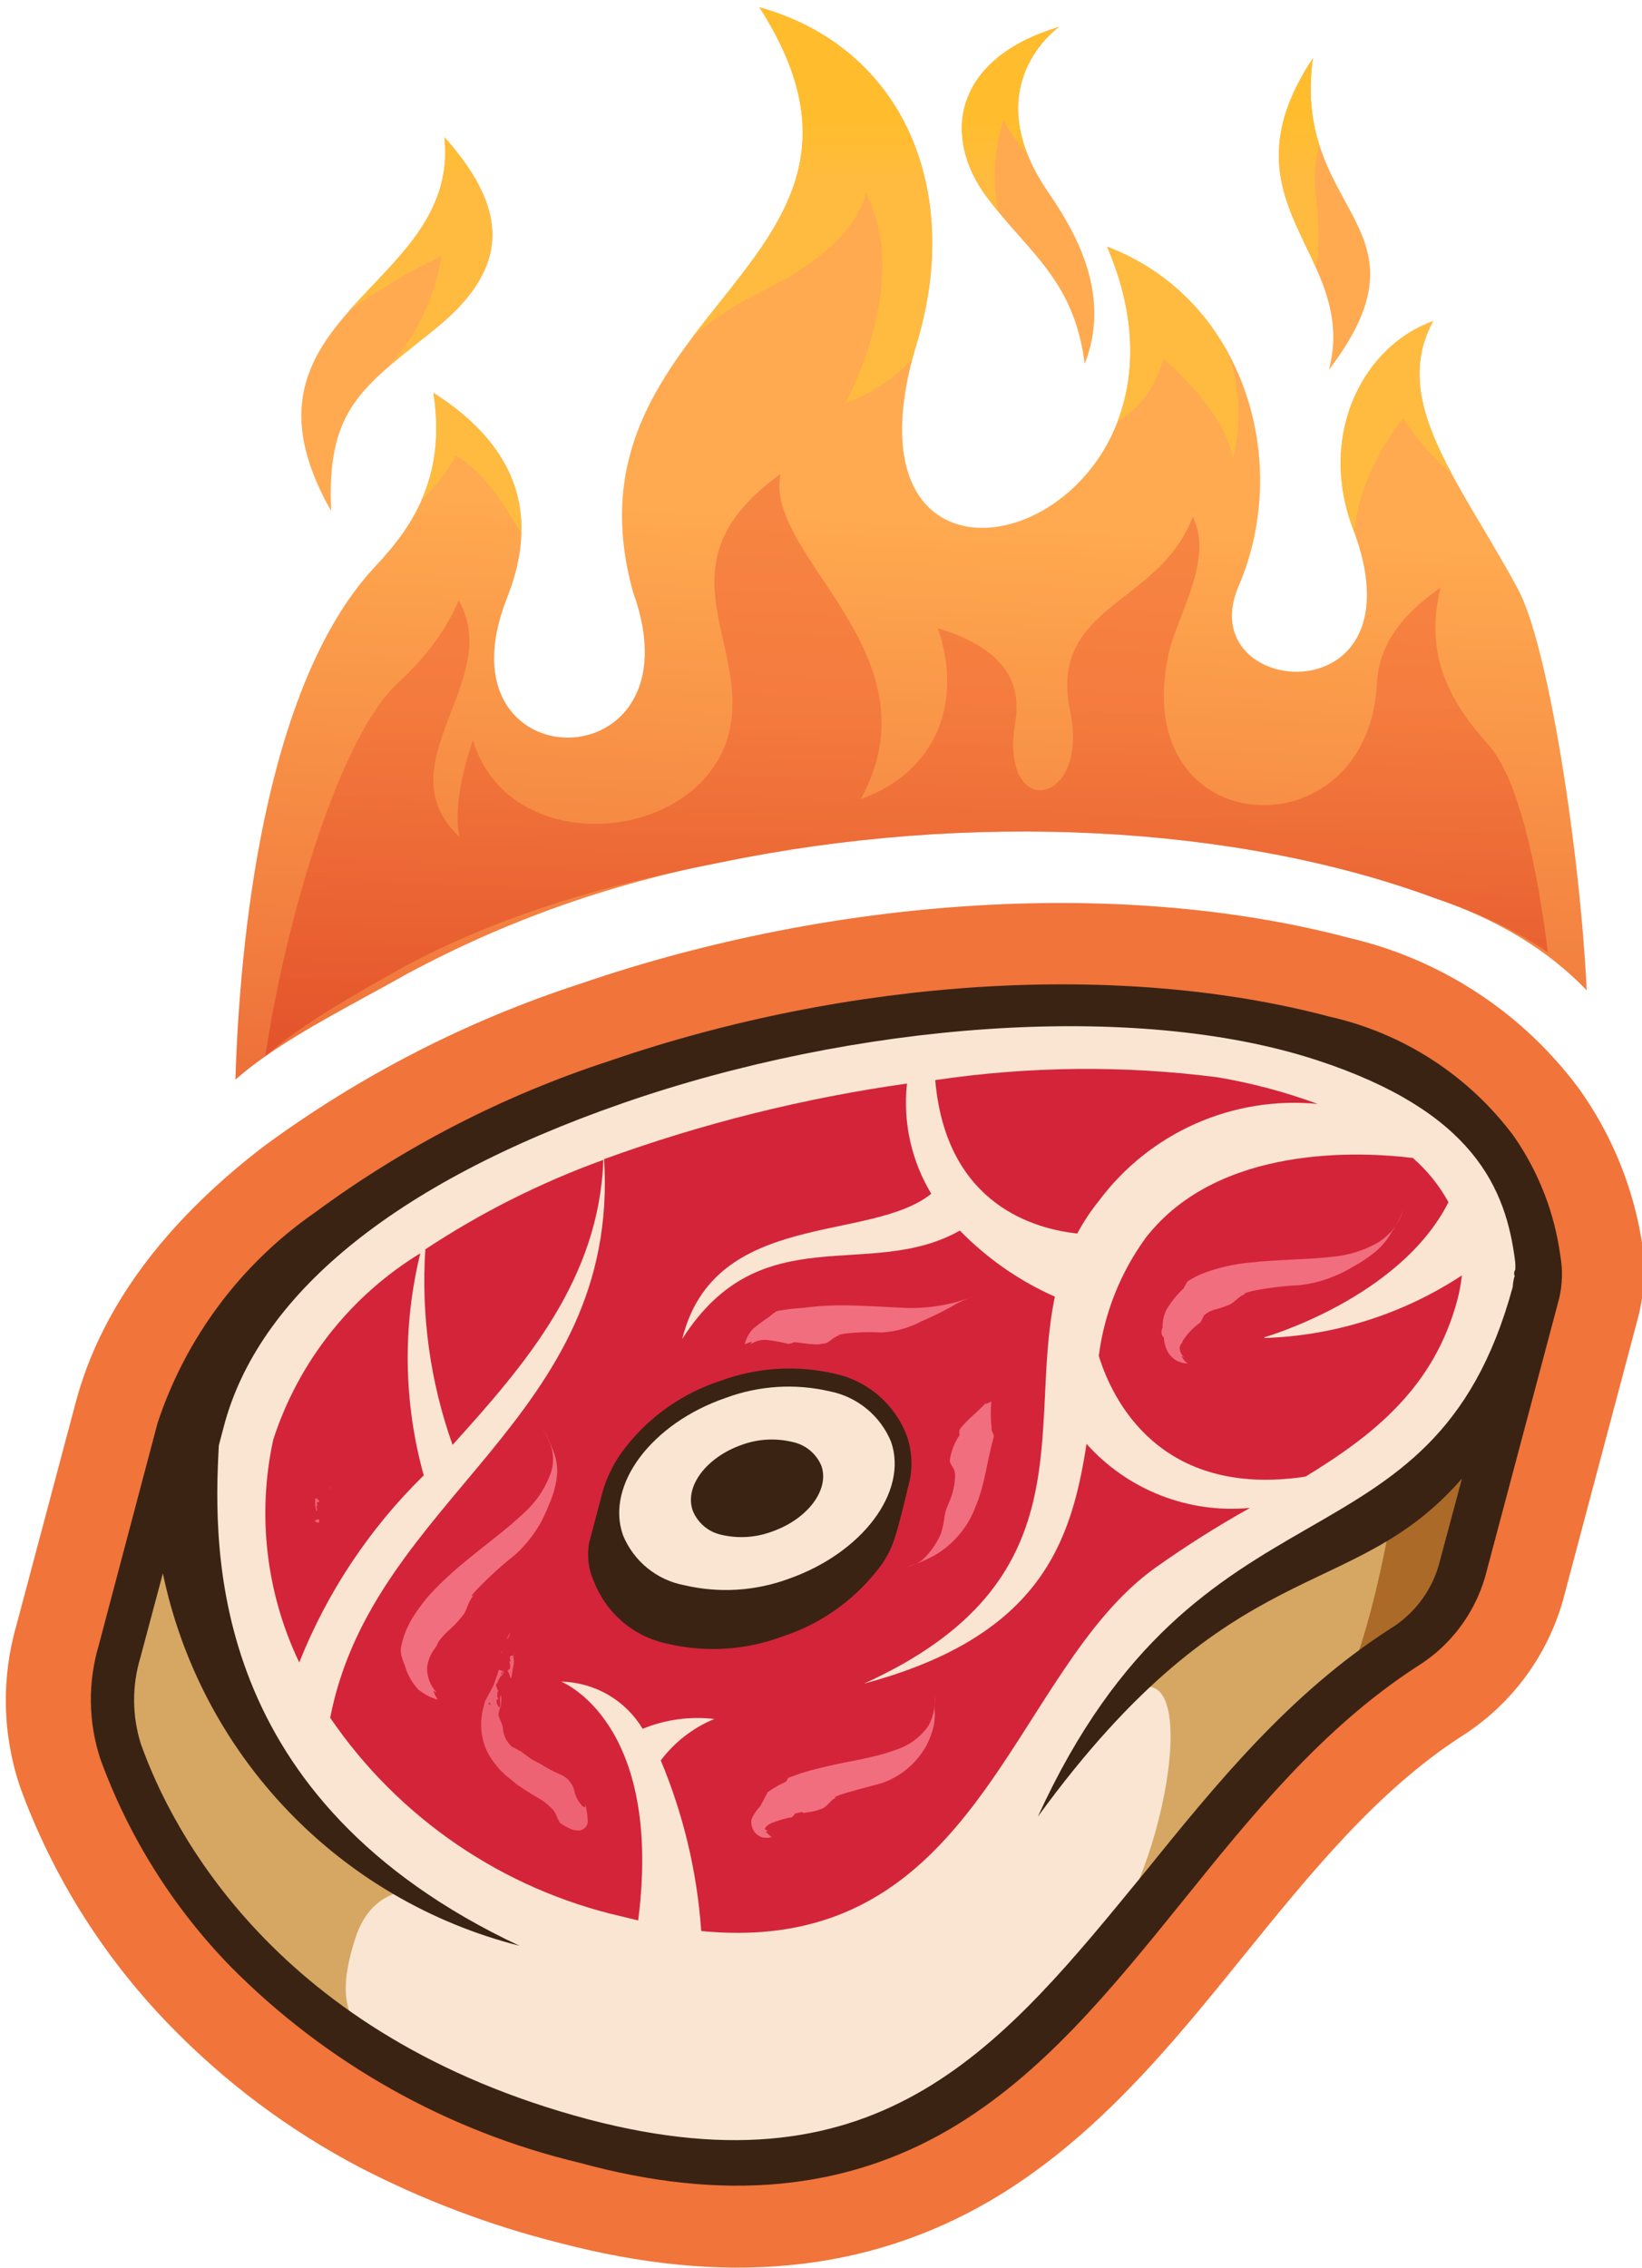 <svg width="1335" height="1844" viewBox="0 0 1335 1844" fill="none" xmlns="http://www.w3.org/2000/svg">
<g clip-path="url(#clip0_144_288)">
<path fill-rule="evenodd" clip-rule="evenodd" d="M352.324 268.668C411.737 221.104 417.421 174.244 361.359 111.56C367.113 164.564 334.985 198.415 303.044 232.068C259.688 277.748 216.678 323.064 269.229 415.426C265.657 337.61 290.863 317.565 342.625 276.399C345.761 273.905 348.994 271.334 352.324 268.668ZM852.012 155.931C792.602 69.119 861.159 21.878 861.159 21.878C774.87 47.531 765.617 111.26 802.391 160.378C811.097 172 819.977 182.053 828.52 191.723C853.407 219.894 875.428 244.821 881.901 295.871C904.248 238.932 873.81 187.771 852.012 155.931ZM1061.99 200.722C1041.91 158.79 1021.67 116.534 1067.39 47.372C1059.95 101.746 1077.72 134.391 1093.42 163.224C1114.35 201.667 1131.59 233.332 1080.46 300.687C1090.82 260.923 1076.45 230.906 1061.99 200.722ZM1007.03 476.54C1050.99 374.404 1010.85 242.589 900.066 200.556C1000 432.032 667.49 535.875 745.368 279.206C782.895 155.512 735.332 38.848 617.432 5.936C688.365 116.315 638.8 178.531 585.021 246.037C536.417 307.047 484.371 372.378 514.726 481.49C571.648 638.795 352.312 637.756 412.162 486.334C432.207 435.609 435.212 372.122 352.426 319.395C362.564 384.878 338.29 425.261 305.347 460.247C213.463 557.805 194.646 770 191.409 877.739C220.102 852.56 257.988 831.837 299.846 808.94C310.387 803.174 321.18 797.271 332.141 791.123C411.511 748.526 497.359 718.113 586.386 701.052C787.8 659.324 1005.19 670.216 1167.46 730.518C1215.28 746.744 1257.38 771.133 1290.05 805.115C1284.46 690.468 1258.81 524.534 1234.08 478.76C1224.66 461.322 1214.82 444.746 1205.38 428.864C1167.75 365.504 1136.67 313.177 1165.22 261.139C1110.06 280.575 1071.25 350.781 1099.37 428.235C1160.27 584.903 967.29 568.877 1007.03 476.54ZM1184.6 873.594C1179.1 868.81 1173.21 864.401 1166.98 860.41C1152.67 851.143 1137.26 843.452 1121.05 837.484C981.018 786.034 789.48 776.385 610.725 813.28C534.647 827.886 461.276 853.852 393.405 890.187C363.505 904.747 337.013 924.569 315.281 948.361L349.465 960.79C499.168 950.879 644.897 936.147 868.281 877.205C973.682 849.39 1094.14 859.876 1184.6 873.594Z" fill="url(#paint0_linear_144_288)"/>
<path opacity="0.5" fill-rule="evenodd" clip-rule="evenodd" d="M1229.87 951.117L739.68 962.102L296.176 972.039C320.639 937.612 354.074 909.353 393.408 890.199C461.279 853.864 534.65 827.898 610.728 813.292C789.483 776.397 981.021 786.046 1121.05 837.496C1137.27 843.464 1152.67 851.155 1166.98 860.422C1187.13 873.325 1203.67 890.59 1215.26 910.819C1222.38 923.44 1227.3 937.044 1229.87 951.117ZM215.676 858.672C244.952 833.185 283.002 811.472 329.712 785.276C409.082 742.679 497.362 718.125 586.389 701.064C787.803 659.336 1005.19 670.228 1167.46 730.53C1201.05 741.928 1231.84 755.859 1258.51 774.326C1249.55 703.13 1234.43 632.716 1209.97 605.305C1181.81 573.754 1156.81 535.392 1171.24 477.794C1130.9 505.693 1120.59 532.708 1119.37 556.332C1112.2 695.518 917.044 686.358 949.972 532.329C952.085 522.455 956.257 511.611 960.604 500.314C970.799 473.819 981.953 444.832 969.742 420.015C958.589 450.208 936.278 467.632 915.355 483.972C886.057 506.854 859.48 527.61 870.072 578.326C886.21 655.618 812.057 668.157 825.392 587.625C831.029 553.592 815.61 526.983 762.41 510.72C782.05 566.15 765.159 626.185 699.797 649.717C739.506 577.267 701.189 519.656 668.529 470.55C647.698 439.23 629.169 411.37 634.654 385.328C568.207 432.968 577.96 476.373 588.041 521.237C592.48 540.993 596.983 561.032 595.07 581.84C585.612 684.831 415.099 704.957 384.502 601.651C384.502 601.651 366.467 651.28 373.681 680.502C339.846 648.849 353.157 614.222 366.741 578.886C378.343 548.705 390.144 518.006 372.939 488.202C360.493 516.812 342.669 537.553 323.321 555.44C276.781 598.464 232.986 744.034 215.676 858.672Z" fill="url(#paint1_linear_144_288)"/>
<path fill-rule="evenodd" clip-rule="evenodd" d="M342.296 407.37C353.112 383.36 357.881 355.096 352.338 319.312C408.188 354.868 424.992 395.326 423.87 433.455C412.229 415.471 396.781 385.554 370.727 370.486C363.868 383.609 351.063 398.92 342.295 407.37L342.296 407.37ZM563.297 273.651C623.22 194.351 697.88 131.117 617.38 5.888C735.297 38.803 782.867 155.45 745.336 279.12C744.009 283.486 742.827 287.716 741.736 291.868C717.001 318.497 687.354 327.725 687.354 327.725C687.354 327.725 741.873 229.42 704.003 157.225C697.947 180.661 675.886 209.488 616.832 238.242C595.888 248.435 578.23 260.515 563.297 273.651V273.651ZM815.951 97.266C815.951 97.266 803.253 131.199 811.774 172.254C808.629 168.437 805.493 164.479 802.374 160.315C765.587 111.205 774.849 47.484 861.142 21.842C861.142 21.842 808.583 58.049 835.389 125.319C826.912 115.554 819.513 105.515 815.951 97.266V97.266ZM900.056 200.48C944.306 217.272 977.279 248.388 998.134 286.202C1015.23 333.349 1002.17 372.652 1002.17 372.652C1002.17 372.652 1000.74 340.037 945.961 291.731C937.754 320.627 920.756 335.571 908.482 342.901C923.056 305.114 924.272 256.563 900.056 200.48ZM1101 432.478C1100.47 431.037 1099.96 429.61 1099.39 428.135C1071.26 350.691 1110.07 280.495 1165.24 261.061C1143.49 300.696 1156.36 340.501 1180.36 385.229C1166.97 373.453 1152.45 358.314 1140.88 340.308C1140.88 340.308 1106.3 379.794 1101 432.478ZM1069.91 217.554C1072.22 205.003 1073.22 186.93 1070.08 161.599C1067.84 143.467 1069.35 129.04 1072.62 117.685C1066.55 98.502 1063.48 75.927 1067.4 47.325C1015.55 125.746 1048.53 169.565 1069.91 217.554V217.554ZM283.595 252.906C306.078 236.862 331.582 220.858 357.455 209.025C357.91 208.822 358.334 208.612 358.779 208.402C350.119 266.246 313.798 299.887 313.798 299.887L313.8 299.887C324.689 290.302 337.514 280.379 352.237 268.592C411.657 221.034 417.342 174.181 361.273 111.505C368.208 175.411 320.076 211.472 283.596 252.906L283.595 252.906" fill="url(#paint2_linear_144_288)"/>
<path d="M1268.62 1021.02C1263.89 985.972 1250.87 952.562 1230.65 923.562C1194.03 874.486 1141.08 840.116 1081.35 826.641C911.259 781.441 691.869 794.988 495.178 862.663C409.38 890.637 328.624 932.218 255.997 985.816C195.905 1027.51 150.999 1087.62 128.062 1157.08L80.293 1337.61C71.301 1367.82 71.743 1400.05 81.56 1429.98C104.452 1492.95 140.402 1550.35 187.047 1598.41C264.987 1677.27 363.466 1732.69 471.319 1758.39C588.602 1790.58 687.275 1780.66 772.001 1731.11C846.917 1687.11 902.577 1618.59 961.282 1546C1017.08 1476.66 1075.06 1404.88 1151.88 1355.03C1178.75 1338.47 1198.53 1312.54 1207.4 1282.25L1267.7 1055.48C1270.33 1044.17 1270.64 1032.45 1268.62 1021.02V1021.02Z" fill="#3B2314"/>
<path d="M292.529 1762.1C234.662 1731.76 182.052 1692.3 136.714 1645.25C83.552 1590.29 42.545 1524.76 16.356 1452.91C1.944 1410.35 0.913 1364.38 13.401 1321.2L61.481 1140.5C81.453 1064.9 132.504 994.979 213.645 932.6C291.968 874.781 379.082 829.956 471.641 799.849C680.565 728.196 914.629 714.124 1097.34 762.636C1172.08 780.129 1238.18 823.586 1283.88 885.276C1311.09 923.347 1328.79 967.388 1335.5 1013.72C1338.02 1033.97 1336.49 1054.51 1331.01 1074.17L1270.74 1301.08C1257.8 1346.79 1228.47 1386.12 1188.36 1411.57C1119.82 1455.78 1065.28 1523.26 1012.81 1587.95C952.913 1662.16 890.829 1738.81 805.361 1789.03C704.558 1847.88 589.03 1858.86 453.9 1823.26C397.941 1809.13 343.795 1788.61 292.529 1762.1ZM1116.73 909.623C1100.01 900.876 1082.36 894.047 1064.12 889.265C906.536 848.067 700.297 860.406 514.855 923.841C435.763 949.6 361.305 987.879 294.316 1037.22C245.364 1070.31 208.475 1118.41 189.205 1174.28L141.359 1355.1C135.879 1372.44 135.734 1391.02 140.942 1408.43C160.893 1462.66 191.955 1512.12 232.134 1553.62C302.008 1623.44 389.803 1672.59 485.844 1695.65C587.134 1722.32 666.854 1715.74 736.149 1674.62C800.992 1636.82 852.62 1572.59 907.641 1504.77C966.937 1431.13 1028.29 1355.29 1114.6 1299.54C1127.61 1291.84 1137.36 1279.65 1142 1265.27L1202.27 1038.36C1203.17 1035.58 1203.59 1032.68 1203.54 1029.76C1200.05 1004.89 1190.62 981.222 1176.06 960.768C1160.58 939.292 1140.25 921.771 1116.73 909.623V909.623Z" fill="#F1743A"/>
<path d="M470.166 1751.51C363.688 1725.94 266.459 1671.18 189.393 1593.38C143.414 1546.02 107.934 1489.48 85.263 1427.47C75.999 1398.8 75.648 1368 84.257 1339.12L132.026 1158.59C154.41 1090.13 198.731 1030.96 258.122 990.232C330.07 937.089 410.056 895.813 495.039 867.972C690.771 800.984 908.377 787.986 1077.43 832.336C1135.65 845.442 1187.27 878.899 1223.01 926.692C1242.93 954.843 1255.82 987.371 1260.57 1021.54C1261.98 1032.21 1261.12 1043.05 1258.06 1053.37L1197.76 1280.14C1189.46 1308.79 1170.74 1333.31 1145.28 1348.85C1067.27 1399.27 1008.81 1471.39 953.696 1541.69C898.585 1612 840.415 1681.88 766.925 1725.44C683.407 1773.84 586.888 1782.51 470.166 1751.51Z" fill="#D5A763"/>
<path d="M492.939 1605.24C214.557 1531.72 138.529 1294.64 174.895 1157.66C198.116 1082.53 247.86 1018.4 314.847 977.225C385.883 930.822 463.669 895.706 545.438 873.124C701.619 826.728 887.963 807.941 998.691 827.701C1014.52 830.501 1029.79 833.801 1044.49 837.6C1098.06 849.582 1147.65 875.104 1188.54 911.728C1209.58 931.569 1224.78 956.801 1232.5 984.685C1240.21 1012.57 1240.14 1042.04 1232.29 1069.9C1204.59 1174.72 1120.69 1224.41 1045.34 1266.39C1018.59 1281.2 992.606 1297.35 967.491 1314.8C932.215 1345.42 902.697 1382.1 880.332 1423.11C847.617 1482.88 802.774 1535.16 748.682 1576.58C680.198 1623.08 596.285 1632.75 492.939 1605.24Z" fill="#F9E5D2"/>
<path d="M345.803 1015.73C391.018 985.852 439.608 961.431 490.559 942.981C487.011 1039.38 428.278 1108.06 367.941 1174.71C349.839 1123.78 342.307 1069.69 345.803 1015.73V1015.73ZM875.844 1002.88C880.901 993.42 886.841 984.462 893.584 976.122C913.958 948.843 941.017 927.276 972.146 913.505C1003.27 899.734 1037.42 894.223 1071.29 897.506C1044.82 887.736 1017.48 880.472 989.645 875.81C913.48 866.054 836.329 866.841 760.366 878.15C769.3 980.852 843.114 999.3 875.844 1002.88V1002.88ZM344.578 1199.68C328.148 1140.69 327.162 1078.45 341.714 1018.95C285.047 1053.54 242.63 1107.28 222.15 1170.45C208.878 1231.52 216.319 1295.26 243.299 1351.6C265.985 1294.51 300.363 1242.8 344.221 1199.79L344.578 1199.68ZM883.427 1173.57C871.183 1253.11 846.484 1330.25 702.526 1368.78C884.816 1286.02 834.936 1162.54 857.65 1054.19C828.716 1041.37 802.5 1023.13 780.41 1000.47C706.728 1042.13 618.761 987.818 554.676 1088.62C580.75 982.938 707.225 1010.73 757.148 970.538C740.946 943.64 734.01 912.165 737.403 880.934C653.412 892.791 570.884 913.392 491.163 942.404C504.037 1154.42 303.217 1216.93 268.453 1396.57C324.281 1478.32 408.873 1535.98 505.356 1558.07L518.854 1561.33C539.515 1399.31 456.224 1367.19 456.224 1367.19C469.614 1367.45 482.717 1371.1 494.307 1377.81C505.896 1384.52 515.594 1394.06 522.491 1405.54C540.921 1397.97 560.97 1395.22 580.751 1397.54C563.483 1404.67 548.451 1416.32 537.235 1431.26C555.702 1475.37 566.81 1522.22 570.117 1569.94C797.171 1592.11 820.898 1359.43 939.139 1274.73C963.953 1257.08 989.709 1240.8 1016.29 1225.95C991.585 1228.3 966.675 1224.8 943.574 1215.74C920.473 1206.68 899.828 1192.31 883.304 1173.8L883.427 1173.57ZM1028.27 1087.12C1028.27 1087.12 1138.07 1055.61 1177.66 977.39C1170.18 963.784 1160.36 951.608 1148.64 941.422C1105.44 936.188 990.847 930.511 931.84 1005.92C911.063 1034.29 897.82 1067.47 893.352 1102.35C904.323 1138.03 943.054 1218.26 1061.39 1200.52C1117.78 1166.15 1166.02 1127.45 1184.9 1056.79C1186.6 1050.26 1187.82 1043.62 1188.55 1036.92C1140.71 1068.38 1085.11 1085.99 1027.9 1087.82L1028.27 1087.12Z" fill="#D4243A"/>
<path d="M433.155 1572.72C433.155 1572.72 317.303 1489.32 288.967 1575.58C266.697 1644.75 290.468 1663 375.665 1704.5C460.862 1745.99 635.073 1786.8 724.957 1733.7C797.434 1693.71 859.244 1636.88 905.17 1567.99C953.998 1498.84 982.632 1303.71 896.572 1395.27C866.677 1426.95 695.565 1678.12 433.155 1572.72Z" fill="#F9E5D2"/>
<path d="M1131.94 1227.43C1131.94 1227.43 1114.93 1334.03 1089.85 1376.91C1064.77 1419.8 1159.97 1305.88 1159.97 1305.88L1208.42 1182.17L1131.94 1227.43Z" fill="#AC6A28"/>
<path d="M1268.62 1021.02C1263.89 985.972 1250.87 952.562 1230.65 923.562C1194.03 874.486 1141.08 840.116 1081.35 826.641C911.259 781.441 691.869 794.988 495.178 862.663C409.38 890.637 328.624 932.218 255.997 985.816C195.905 1027.51 150.999 1087.62 128.062 1157.08L80.293 1337.61C71.301 1367.82 71.743 1400.05 81.56 1429.98C104.452 1492.95 140.402 1550.35 187.047 1598.41C264.987 1677.27 363.466 1732.69 471.319 1758.39C588.602 1790.58 687.275 1780.66 772.001 1731.11C846.917 1687.11 902.577 1618.59 961.282 1546C1017.08 1476.66 1075.06 1404.88 1151.88 1355.03C1178.75 1338.47 1198.53 1312.54 1207.4 1282.25L1267.7 1055.48C1270.33 1044.17 1270.64 1032.45 1268.62 1021.02V1021.02ZM1130.29 1324.19C1047.97 1377.11 988.165 1451.2 930.31 1522.74C815.74 1662.55 717.604 1785.96 478.633 1723.13C224.189 1655.7 139.238 1487.39 114.539 1417.86C107.329 1394.98 107.202 1370.44 114.175 1347.47L132.413 1279.16C147.539 1351.74 182.732 1418.59 233.986 1472.12C285.24 1525.64 350.495 1563.69 422.322 1581.92C170.132 1463.41 173.032 1263.32 177.924 1175.1L182.069 1159.37C209.775 1054.55 317.921 962.427 505.943 897.035C693.965 831.643 921.379 813.082 1070.73 861.943C1197.95 903.57 1224.58 966.053 1231.92 1026.09C1232.07 1028.09 1232.11 1030.11 1232.01 1032.11C1231.27 1033.51 1230.53 1034.91 1231.53 1037.53C1230.3 1039.87 1229.91 1046.24 1229.91 1046.24C1164.56 1287.06 976.022 1187.59 843.797 1476.97C1003.42 1257.65 1098.26 1305.74 1188.62 1202.11L1169.61 1273.01C1163.3 1294.35 1149.29 1312.59 1130.29 1324.19Z" fill="#3B2314"/>
<path d="M678.317 1116.74C647.512 1109.65 615.305 1111.71 585.639 1122.66C555.357 1132.52 528.674 1151.14 508.966 1176.18C500.571 1186.63 494.243 1198.59 490.32 1211.41C487.218 1222.92 479.054 1254.14 479.054 1254.14C477.016 1264.95 478.405 1276.13 483.029 1286.11C488.033 1298.89 496.169 1310.2 506.689 1319C517.209 1327.81 529.775 1333.82 543.231 1336.49C574.027 1343.68 606.266 1341.62 635.908 1330.57C666.246 1320.75 693.006 1302.17 712.816 1277.17C719.844 1268.78 725.02 1259 728.004 1248.47C731.297 1238.86 737.198 1213.61 738.118 1209.61C742.38 1195.53 741.987 1180.44 736.997 1166.6C732.124 1154.07 724.209 1142.95 713.964 1134.24C703.72 1125.54 691.47 1119.52 678.317 1116.74V1116.74Z" fill="#3B2314"/>
<path d="M674.561 1131.15C685.623 1133.34 695.97 1138.23 704.679 1145.39C713.389 1152.55 720.19 1161.76 724.476 1172.2C738.519 1212.78 701.119 1262.59 641.02 1283.66C613.95 1293.59 584.572 1295.38 556.504 1288.82C545.409 1286.76 535.011 1281.95 526.267 1274.81C517.523 1267.68 510.713 1258.46 506.466 1248.01C492.19 1207.3 529.713 1157.25 589.922 1136.54C617 1126.48 646.434 1124.6 674.561 1131.15Z" fill="#F9E5D2"/>
<path d="M643.864 1172.24C649.164 1173.26 654.128 1175.59 658.311 1179C662.495 1182.41 665.769 1186.81 667.841 1191.79C674.588 1211.2 656.561 1235.11 627.643 1245.2C614.676 1250.03 600.586 1250.98 587.093 1247.94C581.781 1246.89 576.816 1244.53 572.65 1241.08C568.484 1237.62 565.248 1233.17 563.239 1228.15C556.259 1208.62 574.286 1184.71 603.204 1174.62C616.24 1169.88 630.37 1169.06 643.864 1172.24V1172.24Z" fill="#3B2314"/>
<path d="M618.174 1468.43C619.902 1465.16 622.496 1460.26 624.224 1456.99C628.905 1453.65 633.916 1450.8 639.177 1448.48L640.042 1446.84L640.783 1445.44L644.116 1444.22L651.497 1441.55C661.484 1438.47 670.62 1436.44 679.756 1434.4C688.892 1432.37 697.658 1431.03 706.561 1428.87C715.398 1426.99 724.066 1424.39 732.474 1421.08C741.506 1417.34 749.274 1411.08 754.85 1403.05C759.389 1394.68 761.025 1385.04 759.503 1375.64C760.435 1381.21 759.474 1386.98 760.05 1392.66C760.205 1398.64 759.184 1404.59 757.044 1410.18C755.059 1416.15 752.096 1421.75 748.277 1426.75C740.324 1437.45 729.31 1445.48 716.696 1449.77C701.017 1454.02 690.33 1456.73 684.143 1458.83C677.956 1460.93 676.982 1462.21 680.549 1461.11C675.789 1462.77 673.552 1467.56 669.245 1470.06C665.162 1471.82 660.838 1472.96 656.418 1473.43L653.455 1473.95L652.056 1473.21L646.363 1474.38C646.363 1474.38 644.264 1478.35 641.918 1477.71C636.797 1478.8 631.784 1480.34 626.938 1482.33C625.215 1483.07 623.692 1484.21 622.493 1485.65C622.493 1485.65 622.493 1485.65 621.752 1487.05C622.662 1487.91 623.791 1488.51 625.017 1488.78L622.534 1488.96C623.955 1490.76 625.627 1492.35 627.499 1493.67C625.015 1494.23 622.448 1494.29 619.941 1493.86C618.418 1493.38 616.996 1492.62 615.743 1491.64C613.868 1490.31 612.465 1488.41 611.738 1486.23C610.864 1484.01 610.594 1481.6 610.957 1479.25C611.671 1477.44 612.582 1475.72 613.674 1474.11C614.993 1472.08 616.5 1470.18 618.174 1468.43V1468.43Z" fill="#F16E7E"/>
<path d="M329.397 1354.78C328.246 1352.15 327.284 1349.45 326.517 1346.68C325.635 1343.56 325.63 1340.25 326.504 1337.12C328.24 1329.48 331.201 1322.17 335.272 1315.47C338.97 1309.6 343.045 1303.97 347.468 1298.63C355.785 1289.39 364.743 1280.76 374.275 1272.79C383.426 1265.08 392.563 1257.97 401.823 1250.62C411.083 1243.28 420.11 1235.81 428.684 1227.5C437.616 1218.72 444.34 1207.94 448.304 1196.06C449.99 1190.17 450.095 1183.94 448.607 1178C446.996 1171.93 444.245 1166.21 440.502 1161.17C442.701 1164.02 444.57 1167.11 446.07 1170.39L450.089 1180.28C452.85 1187.23 453.693 1194.79 452.528 1202.18C451.388 1209.85 449.147 1217.32 445.873 1224.35C440.178 1239.48 430.96 1253.03 418.983 1263.88C408.039 1272.55 397.686 1281.94 387.991 1291.99C382.668 1297.54 381.914 1299.53 385.645 1296.43C381.173 1300.93 380.335 1306.46 377.619 1311.59C374.332 1316.05 370.639 1320.2 366.589 1323.98C362.731 1327.21 359.277 1330.9 356.299 1334.96C355.684 1336.91 354.722 1338.73 353.459 1340.33C349.958 1344.92 347.788 1350.39 347.189 1356.13C347.191 1363.57 350.019 1370.72 355.102 1376.15L352.07 1374.54C353.186 1377.1 354.469 1379.57 355.911 1381.95C350.137 1380.2 344.754 1377.35 340.054 1373.56C335.091 1368.21 331.442 1361.78 329.397 1354.78V1354.78Z" fill="#F16E7E"/>
<path d="M624.507 1071.19C627.141 1069.6 630.187 1065.54 634.083 1065.51C638.744 1064.66 643.447 1064.06 648.171 1063.7L654.44 1063.14L657.28 1062.85L660.476 1062.45C669.309 1061.56 678.185 1061.17 687.061 1061.28C704.291 1061.44 720.903 1062.76 738.475 1063.4C757.256 1063.71 775.914 1060.28 793.361 1053.31C788.289 1055.09 783.316 1057.15 778.463 1059.46C769.191 1065.01 759.531 1069.88 749.558 1074.04C739.465 1079.47 728.316 1082.64 716.881 1083.33C706.754 1082.75 696.595 1083.07 686.524 1084.3C680.955 1085.23 679.638 1086.03 682.834 1085.63C678.334 1086.24 675.522 1090.42 671.351 1092.1L665.192 1093.02L658.47 1092.75L645.878 1091.17C645.878 1091.17 641.584 1093.08 640.418 1092.46C635.501 1091.23 630.518 1090.29 625.493 1089.64C622.869 1089.15 620.175 1089.2 617.567 1089.77C614.959 1090.33 612.491 1091.42 610.307 1092.95C610.605 1092.22 610.977 1091.51 611.419 1090.85C609.346 1091.33 607.345 1092.08 605.465 1093.08C606.491 1088.35 608.798 1083.99 612.133 1080.48C616.048 1077.11 620.182 1074.01 624.507 1071.19V1071.19Z" fill="#F16E7E"/>
<path d="M945.254 1079.29C945.007 1074.01 946.233 1068.76 948.794 1064.13C952.504 1057.94 957.088 1052.32 962.404 1047.44C962.759 1046.54 963.215 1045.67 963.762 1044.87L964.626 1043.24L965.367 1041.84L970.155 1039C973.183 1037.33 976.333 1035.9 979.58 1034.72C991.168 1030.48 1003.25 1027.74 1015.53 1026.57C1038.73 1023.91 1060.91 1024.29 1083.75 1021.74C1096.27 1020.54 1108.4 1016.8 1119.42 1010.75C1124.42 1007.78 1128.86 1003.96 1132.55 999.472C1136.36 994.785 1139.22 989.393 1140.95 983.603C1138.61 989.997 1135.41 996.043 1131.44 1001.57C1128.06 1007.79 1123.53 1013.3 1118.08 1017.8C1112.32 1022.48 1106.14 1026.61 1099.61 1030.13C1086.57 1038 1072.01 1043.02 1056.89 1044.87C1043.8 1045.42 1030.78 1047.02 1017.95 1049.65C1011.06 1051.38 1009.5 1052.64 1013.53 1051.79C1007.84 1052.96 1005.01 1057.74 1000.35 1060.35C996.02 1062.29 991.518 1063.81 986.902 1064.88L983.925 1066C982.071 1066.97 980.34 1068.16 978.767 1069.54C977.971 1071.6 976.935 1073.56 975.68 1075.37C970.756 1078.85 966.464 1083.15 962.99 1088.07C962.103 1089.18 961.433 1090.45 961.014 1091.81C960.066 1092.77 959.422 1093.99 959.162 1095.31C959.077 1096.92 959.393 1098.52 960.08 1099.98C960.766 1101.44 961.803 1102.7 963.098 1103.66L960.533 1102.31C961.649 1104.79 963.388 1106.95 965.58 1108.56C962.561 1108.46 959.6 1107.71 956.897 1106.36C953.696 1104.58 951.059 1101.95 949.285 1098.74C948.319 1096.99 947.607 1095.1 947.173 1093.15L946.418 1090.06C946.432 1089.1 946.336 1088.15 946.131 1087.22C944.155 1085.87 943.772 1082.09 945.254 1079.29Z" fill="#F16E7E"/>
<path d="M806.299 1161.43C805.434 1163.06 808.891 1166.68 807.779 1168.78C804.431 1180.75 802.358 1193.69 798.969 1207.43C797.095 1214.69 794.64 1221.78 791.628 1228.64C788.512 1236.01 784.206 1242.81 778.882 1248.78C773.341 1255.17 766.748 1260.58 759.388 1264.75C752.342 1268.58 744.911 1271.66 737.219 1273.93C741.684 1273.02 745.91 1271.19 749.62 1268.54C756.245 1262.48 761.49 1255.07 765 1246.81C766.215 1242.98 767.097 1239.04 767.635 1235.06C767.985 1231.07 769.035 1227.18 770.736 1223.56C772.657 1219.43 774.143 1215.11 775.168 1210.67C775.862 1207.65 776.289 1204.58 776.445 1201.49C776.788 1196.89 776.226 1195.7 775.924 1198.52C777.529 1195.49 772.783 1191.49 772.166 1187.58C773.174 1180.1 775.928 1172.96 780.207 1166.74C779.669 1165.03 779.796 1163.17 780.564 1161.55C783.833 1157.71 787.347 1154.08 791.086 1150.69C795.018 1147.32 798.73 1143.69 802.199 1139.84L801.211 1141.71L805.985 1139.46C805.293 1146.77 805.399 1154.14 806.299 1161.43V1161.43Z" fill="#F16E7E"/>
<g opacity="0.85">
<path d="M257.16 1223.84C257.16 1223.84 259.026 1224.83 258.559 1224.58C258.093 1224.33 257.544 1222.55 257.682 1221.72C257.819 1220.9 259.931 1221.42 259.712 1220.71C259.493 1219.99 256.736 1216.74 256.214 1218.86L256.214 1223.93C256.71 1225.56 257.027 1227.23 257.16 1228.92C257.16 1228.92 257.16 1228.92 257.16 1228.92L257.9 1227.52C257.9 1227.52 257.366 1225.14 257.16 1223.84Z" fill="#F16E7E"/>
<path d="M257.888 1237.72C259.52 1238.58 260.151 1236.82 259.246 1235.15C258.601 1235.14 257.962 1235.27 257.368 1235.52C256.774 1235.77 256.236 1236.14 255.789 1236.61C255.789 1236.61 257.298 1237.7 257.888 1237.72Z" fill="#F16E7E"/>
<path d="M267.986 1210.2L268.727 1208.8C268.727 1208.8 267.766 1209.48 267.986 1210.2Z" fill="#F16E7E"/>
</g>
<g opacity="0.85">
<path d="M408.192 1342.37L407.204 1344.23C407.204 1344.23 408.535 1342.85 408.192 1342.37Z" fill="#F16E7E"/>
<path d="M415.067 1350.81C415.067 1350.81 413.435 1349.95 414.45 1351.98C414.839 1353.56 414.881 1355.22 414.573 1356.82C414.573 1356.82 411.953 1357.82 413.215 1359.39C414.477 1360.95 414.943 1366.28 415.711 1363.7C416.479 1361.12 416.562 1357.57 417.468 1354.17C418.374 1350.77 417.249 1348.38 417.441 1345.2C417.634 1344.51 417.971 1343.87 418.429 1343.33C418.049 1344.32 417.552 1345.26 416.947 1346.13C413.175 1345.93 414.889 1348.33 415.067 1350.81Z" fill="#F16E7E"/>
<path d="M414.061 1328.44C413.196 1330.07 412.455 1331.47 411.838 1332.64C412.652 1332.05 413.32 1331.28 413.791 1330.39C414.262 1329.5 414.523 1328.51 414.554 1327.51C414.554 1327.51 414.541 1328.1 414.061 1328.44Z" fill="#F16E7E"/>
<path d="M405.477 1357.63C404.228 1362 402.748 1366.3 401.045 1370.52C401.045 1370.52 401.045 1370.52 401.045 1370.52C401.045 1370.52 401.045 1370.52 400.427 1371.68L399.316 1373.78C399.171 1374.39 398.873 1374.95 398.452 1375.42C398.662 1374.83 398.953 1374.28 399.316 1373.78L397.217 1377.75C397.217 1377.75 396.352 1379.38 395.859 1380.32L394.253 1383.35L395.145 1385.61L394.527 1386.78C394.801 1386.79 395.068 1386.87 395.31 1386.99C395.552 1387.12 395.763 1387.3 395.926 1387.52C396.745 1387.12 397.51 1386.63 398.204 1386.04C398.204 1386.04 395.639 1384.68 399.315 1383.94C396.709 1384.35 400.097 1385.84 398.204 1386.04C397.51 1386.63 396.745 1387.12 395.926 1387.52C395.926 1387.52 394.939 1389.39 394.198 1390.79C393.457 1392.19 395.309 1388.69 395.926 1387.52C395.763 1387.3 395.552 1387.12 395.31 1386.99C395.068 1386.87 394.801 1386.79 394.527 1386.78L395.145 1385.61L394.253 1383.35L392.565 1389.92C390.862 1397.21 390.726 1404.77 392.166 1412.12C393.66 1419.94 397.056 1427.28 402.054 1433.48L406.182 1438.65L411.148 1443.37L420.763 1451.14C426.764 1455.34 432.977 1459.23 439.377 1462.79C442.276 1464.58 444.959 1466.7 447.374 1469.11C449.855 1471.2 451.71 1473.94 452.737 1477.02C453.518 1478.9 454.463 1480.7 455.562 1482.4C455.562 1482.4 455.562 1482.4 456.961 1483.14C459.469 1484.78 462.123 1486.19 464.89 1487.34C466.85 1488.03 468.932 1488.32 471.008 1488.19C472.86 1488 474.583 1487.15 475.854 1485.79C477.124 1484.43 477.855 1482.65 477.909 1480.78C477.65 1475.87 476.934 1470.99 475.77 1466.21C476.73 1470.6 474.041 1469.48 472.56 1467.2C469.752 1464.11 467.841 1460.31 467.033 1456.21C466.343 1453.17 464.927 1450.35 462.906 1447.98C460.885 1445.61 458.319 1443.76 455.429 1442.6C449.986 1440.32 444.758 1437.55 439.805 1434.34C437.24 1432.98 434.908 1431.75 432.11 1430.27L423.29 1423.81L421.424 1422.82L419.792 1421.96L416.061 1419.98C411.688 1415.97 409.064 1410.39 408.751 1404.46C408.353 1401.27 406.186 1398.03 405.213 1394.23C405.483 1391.79 406.136 1389.42 407.148 1387.19C407.576 1384.06 407.65 1380.89 407.368 1377.74C405.886 1380.54 406.997 1383.52 406.681 1386.94C406.365 1390.36 403.65 1385.34 403.705 1382.97C403.76 1380.61 406.092 1381.85 404.94 1380.64C403.788 1379.43 404.652 1377.8 404.46 1375.91C404.268 1374.01 405.859 1376.65 405.077 1374.74C404.296 1372.83 402.595 1369.84 403.679 1368.92C404.763 1368 404.667 1367.06 405.16 1366.12C405.573 1365.65 405.87 1365.09 406.025 1364.49V1364.49L403.926 1363.38C403.926 1363.38 404.667 1361.98 404.914 1361.51C405.161 1361.04 404.173 1362.91 403.926 1363.38L406.025 1364.49C407.151 1362.29 408.383 1360.15 409.716 1358.08V1358.08C409.519 1360.08 408.543 1361.92 406.999 1363.21C406.999 1363.21 406.999 1363.21 406.999 1363.21C407.74 1361.81 406.849 1359.55 409.345 1358.78C409.345 1358.78 409.345 1358.78 410.744 1359.52C412.143 1360.26 410.744 1359.52 410.744 1359.52C409.092 1358.63 407.317 1357.99 405.477 1357.63Z" fill="#F16E7E"/>
</g>
</g>
<defs>
<linearGradient id="paint0_linear_144_288" x1="739.646" y1="1308.44" x2="784.14" y2="418.709" gradientUnits="userSpaceOnUse">
<stop stop-color="#DF3F27"/>
<stop offset="1" stop-color="#FFAA50"/>
</linearGradient>
<linearGradient id="paint1_linear_144_288" x1="741.756" y1="1064.89" x2="737.524" y2="574.194" gradientUnits="userSpaceOnUse">
<stop stop-color="#C81109"/>
<stop offset="1" stop-color="#EF6034"/>
</linearGradient>
<linearGradient id="paint2_linear_144_288" x1="733.886" y1="147.732" x2="733.393" y2="100.584" gradientUnits="userSpaceOnUse">
<stop stop-color="#FFBB3F"/>
<stop offset="1" stop-color="#FFBD2E"/>
</linearGradient>
<clipPath id="clip0_144_288">
<rect width="1335" height="1844" fill="white"/>
</clipPath>
</defs>
</svg>
